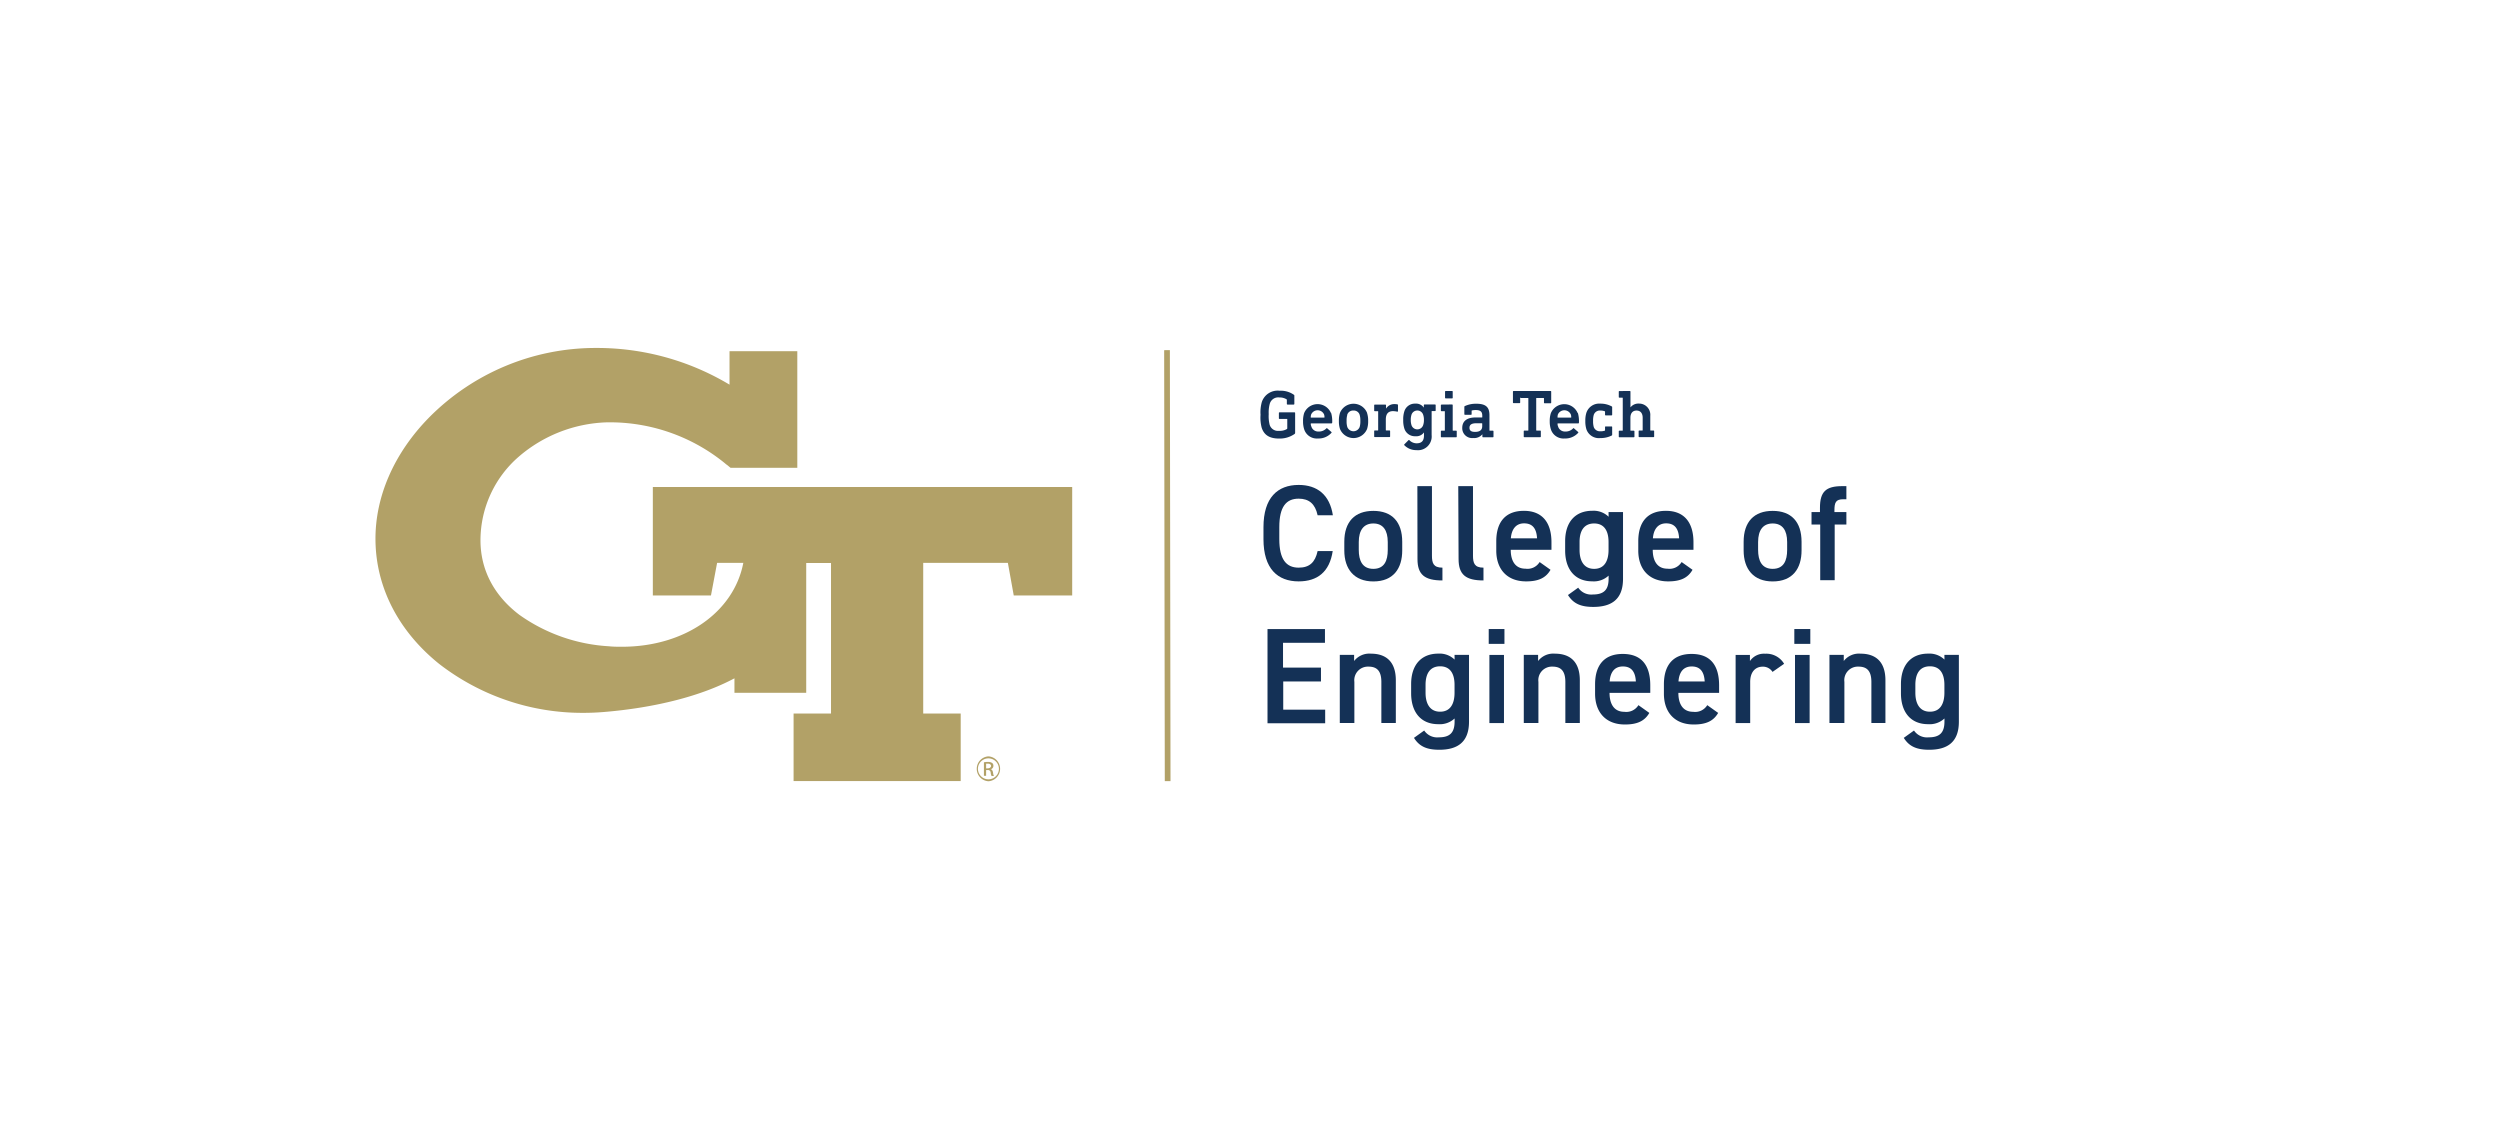 <svg id="Layer_1" data-name="Layer 1" xmlns="http://www.w3.org/2000/svg" viewBox="0 0 476.92 216"><defs><style>.cls-1{fill:#b2a167;}.cls-2{fill:#143156;}.cls-3{fill:none;stroke:#b2a167;stroke-miterlimit:10;stroke-width:1.09px;}</style></defs><path class="cls-1" d="M188.56,144.29h0a2.38,2.38,0,0,0,0,4.75,2.38,2.38,0,0,0,0-4.75Zm0,4.38a2,2,0,0,1,0-4h0a2,2,0,0,1,0,4Z"/><path class="cls-1" d="M189,146.74v0a.65.65,0,0,0,.51-.64.64.64,0,0,0-.24-.55,1.43,1.43,0,0,0-.82-.2,3.82,3.82,0,0,0-.75.07V148h.42V146.9h.3a.51.51,0,0,1,.57.47,2,2,0,0,0,.17.67h.45a2.05,2.05,0,0,1-.17-.65C189.38,147,189.22,146.79,189,146.74Zm-.57-.16h-.31v-.9l.31,0c.47,0,.64.23.64.46S188.77,146.58,188.42,146.58Z"/><path class="cls-1" d="M113.59,67h0Z"/><path class="cls-1" d="M124.54,92.91v20.68h11.09l1.17-6.21h5c-1.82,9.46-11.23,16-23.16,16-.81,0-1.64,0-2.46-.09a32.75,32.75,0,0,1-17.1-6c-4.88-3.7-7.44-8.64-7.42-14.3a21.12,21.12,0,0,1,7.28-15.85,27,27,0,0,1,16.78-6.57l1.2,0a34.74,34.74,0,0,1,21.4,7.83,4,4,0,0,0,.45.35l.42.35.18.14h12.73V67H139.17v6.38a49.18,49.18,0,0,0-25.58-7h-.18A44.7,44.7,0,0,0,81.88,79.62c-6.72,6.83-10.36,15.18-10.25,23.52.12,9,4.44,17.32,12.16,23.52a44.61,44.61,0,0,0,27.5,9.33c1.24,0,2.5-.05,3.74-.15,10-.81,18.83-3.09,25.08-6.44l0,2.76H153.8V107.4h4.73v28.72h-7.14V149h31.88V136.12h-7.15V107.38h16.15l1.12,6.21h11.15V92.91ZM113.59,67h0Z"/><path class="cls-2" d="M246.83,75.31a.19.19,0,0,1,.09.18v1.56a.13.13,0,0,1-.13.13h-1.17a.13.13,0,0,1-.13-.13v-.77s0-.08-.05-.1a2.5,2.5,0,0,0-1.37-.36A1.68,1.68,0,0,0,242.24,77a6.31,6.31,0,0,0-.21,2,6.79,6.79,0,0,0,.17,2A1.65,1.65,0,0,0,244,82.19a2.68,2.68,0,0,0,1.44-.31c.11-.06.13-.1.13-.2V80c0-.06,0-.08-.07-.08H244.1a.12.12,0,0,1-.13-.13v-1a.12.12,0,0,1,.13-.13h2.84a.13.13,0,0,1,.13.13v3.73a.3.3,0,0,1-.17.31,4.94,4.94,0,0,1-2.92.83c-1.78,0-2.83-.66-3.29-2.06a7.63,7.63,0,0,1-.22-2.47,7.23,7.23,0,0,1,.25-2.45,3.18,3.18,0,0,1,3.39-2.14A4.36,4.36,0,0,1,246.83,75.31Z"/><path class="cls-2" d="M253.93,78.75a5.68,5.68,0,0,1,.21,1.89.14.14,0,0,1-.15.13h-3.86s-.08,0-.08.07a1.17,1.17,0,0,0,.1.48,1.35,1.35,0,0,0,1.4,1,1.92,1.92,0,0,0,1.47-.59.13.13,0,0,1,.19,0l.77.67a.12.12,0,0,1,0,.19,3.29,3.29,0,0,1-2.57,1.06,2.53,2.53,0,0,1-2.61-1.74,4.82,4.82,0,0,1-.22-1.53,5,5,0,0,1,.2-1.55,2.77,2.77,0,0,1,5.14,0Zm-3.8.31a1.66,1.66,0,0,0-.08.54c0,.05,0,.07.08.07h2.46s.08,0,.08-.07a1.66,1.66,0,0,0-.08-.54,1.35,1.35,0,0,0-2.46,0Z"/><path class="cls-2" d="M260.78,78.75A4.71,4.71,0,0,1,261,80.3a4.64,4.64,0,0,1-.21,1.54,2.79,2.79,0,0,1-5.16,0,4.64,4.64,0,0,1-.21-1.54,4.71,4.71,0,0,1,.21-1.55,2.79,2.79,0,0,1,5.16,0Zm-3.76.39a3.7,3.7,0,0,0-.13,1.16,3.6,3.6,0,0,0,.13,1.15,1.26,1.26,0,0,0,2.36,0,3.6,3.6,0,0,0,.13-1.15,3.7,3.7,0,0,0-.13-1.16,1.15,1.15,0,0,0-1.17-.82A1.17,1.17,0,0,0,257,79.14Z"/><path class="cls-2" d="M266.57,77.14a.12.12,0,0,1,.12.13V78.4c0,.09-.05.16-.15.13a4.36,4.36,0,0,0-.77-.1c-.92,0-1.4.49-1.4,1.61v2s0,.08.08.08h.61a.12.12,0,0,1,.13.13v1a.12.12,0,0,1-.13.13h-2.78a.12.12,0,0,1-.13-.13v-1a.12.12,0,0,1,.13-.13h.55c.06,0,.08,0,.08-.08V78.52c0-.06,0-.08-.08-.08h-.55a.12.12,0,0,1-.13-.13v-1a.13.13,0,0,1,.13-.13h2a.13.13,0,0,1,.13.13v.65h0a1.81,1.81,0,0,1,1.57-.87A2.63,2.63,0,0,1,266.57,77.14Z"/><path class="cls-2" d="M271.62,77.76h0v-.47a.13.13,0,0,1,.13-.13h2a.13.13,0,0,1,.13.13v1a.12.12,0,0,1-.13.13h-.56c-.05,0-.08,0-.08.08V83a2.62,2.62,0,0,1-2.92,2.87,3.12,3.12,0,0,1-2.28-.93.12.12,0,0,1,0-.18l.77-.77a.12.12,0,0,1,.2,0,1.94,1.94,0,0,0,1.36.58c1,0,1.41-.52,1.41-1.49v-.59h0a1.78,1.78,0,0,1-1.62.73,2.1,2.1,0,0,1-2.14-1.52,5,5,0,0,1-.2-1.6,4.82,4.82,0,0,1,.2-1.58A2.09,2.09,0,0,1,270,77,1.79,1.79,0,0,1,271.62,77.76Zm-2.35,1.35a3.17,3.17,0,0,0-.14,1,3.05,3.05,0,0,0,.14,1,1.17,1.17,0,0,0,2.22,0,2.8,2.8,0,0,0,.15-1,2.91,2.91,0,0,0-.15-1,1.17,1.17,0,0,0-2.22,0Z"/><path class="cls-2" d="M277,77.16a.13.13,0,0,1,.13.13v4.79a.07.07,0,0,0,.08.08h.56a.12.12,0,0,1,.13.13v1a.12.12,0,0,1-.13.13H275a.12.12,0,0,1-.13-.13v-1a.12.12,0,0,1,.13-.13h.56c.05,0,.07,0,.07-.08V78.52c0-.06,0-.08-.07-.08H275a.12.12,0,0,1-.13-.13v-1a.13.13,0,0,1,.13-.13Zm0-2.57a.12.12,0,0,1,.13.13v1.13A.12.12,0,0,1,277,76h-1.2a.13.13,0,0,1-.13-.13V74.72a.13.13,0,0,1,.13-.13Z"/><path class="cls-2" d="M284.14,79.2v2.88a.07.07,0,0,0,.08.08h.56a.12.12,0,0,1,.13.13v1a.12.12,0,0,1-.13.13h-1.86a.12.12,0,0,1-.13-.13v-.45h0a2,2,0,0,1-1.75.72,1.88,1.88,0,0,1-2.09-1.92c0-1.37,1-2,2.5-2h1.24c.06,0,.08,0,.08-.08v-.25c0-.71-.27-1.09-1.28-1.09a3.34,3.34,0,0,0-.68.08.08.08,0,0,0-.07.09V79a.12.12,0,0,1-.13.13h-1.13a.13.13,0,0,1-.13-.13V77.63a.17.17,0,0,1,.11-.17,4.94,4.94,0,0,1,2.09-.44C283.45,77,284.14,77.67,284.14,79.2Zm-2.47,1.54c-.92,0-1.34.27-1.34.86s.38.79,1.07.79c.88,0,1.36-.35,1.36-1.07v-.5s0-.08-.08-.08Z"/><path class="cls-2" d="M295.79,74.59a.12.12,0,0,1,.13.13V76.8a.12.12,0,0,1-.13.13h-1.12a.12.12,0,0,1-.13-.13V76a.07.07,0,0,0-.08-.08h-1.32c-.06,0-.08,0-.08.08v6.06s0,.08.08.08h.67a.12.12,0,0,1,.13.13v1a.12.12,0,0,1-.13.13h-3a.12.12,0,0,1-.13-.13v-1a.12.12,0,0,1,.13-.13h.68c.05,0,.07,0,.07-.08V76s0-.08-.07-.08h-1.33A.07.07,0,0,0,290,76v.78a.12.12,0,0,1-.13.13h-1.12a.13.13,0,0,1-.13-.13V74.72a.13.13,0,0,1,.13-.13Z"/><path class="cls-2" d="M301,78.75a5.68,5.68,0,0,1,.21,1.89.13.13,0,0,1-.14.13h-3.87s-.07,0-.07.07a1.17,1.17,0,0,0,.09.48,1.35,1.35,0,0,0,1.4,1,1.92,1.92,0,0,0,1.47-.59c.07-.07.13-.08.19,0l.77.67a.12.12,0,0,1,0,.19,3.33,3.33,0,0,1-2.58,1.06,2.53,2.53,0,0,1-2.61-1.74,4.82,4.82,0,0,1-.22-1.53,4.71,4.71,0,0,1,.21-1.55,2.77,2.77,0,0,1,5.13,0Zm-3.8.31a1.69,1.69,0,0,0-.07.54c0,.05,0,.07.07.07h2.46c.05,0,.08,0,.08-.07a1.66,1.66,0,0,0-.08-.54,1.35,1.35,0,0,0-2.46,0Z"/><path class="cls-2" d="M307.45,77.52a.15.15,0,0,1,.1.16v1.43a.12.12,0,0,1-.13.13h-1.1a.12.12,0,0,1-.13-.13v-.57c0-.05,0-.06-.07-.09a2.28,2.28,0,0,0-.79-.13,1.22,1.22,0,0,0-1.29.82,3.82,3.82,0,0,0-.13,1.16,3.93,3.93,0,0,0,.13,1.17,1.23,1.23,0,0,0,1.29.8,2.12,2.12,0,0,0,.79-.11c.06,0,.07,0,.07-.09v-.59a.12.12,0,0,1,.13-.13h1.1a.12.12,0,0,1,.13.13v1.44a.16.16,0,0,1-.1.17,4.63,4.63,0,0,1-2.16.48,2.51,2.51,0,0,1-2.66-1.69,5.15,5.15,0,0,1-.2-1.58,4.9,4.9,0,0,1,.2-1.55A2.57,2.57,0,0,1,305.29,77,4.48,4.48,0,0,1,307.45,77.52Z"/><path class="cls-2" d="M310.91,74.59a.12.12,0,0,1,.13.13v3h0a1.91,1.91,0,0,1,1.63-.73,2.14,2.14,0,0,1,2.15,2.33v2.73a.07.07,0,0,0,.08.08h.53a.12.12,0,0,1,.13.13v1a.12.12,0,0,1-.13.13h-2.7a.12.12,0,0,1-.13-.13v-1a.12.12,0,0,1,.13-.13h.56a.07.07,0,0,0,.08-.08V79.69c0-.81-.39-1.37-1.17-1.37s-1.17.56-1.17,1.37v2.39s0,.08.08.08h.55a.13.13,0,0,1,.14.13v1a.13.13,0,0,1-.14.13h-2.73a.12.12,0,0,1-.12-.13v-1a.12.12,0,0,1,.12-.13h.56c.06,0,.08,0,.08-.08V75.94s0-.08-.08-.08h-.56a.12.12,0,0,1-.12-.13v-1a.12.12,0,0,1,.12-.13Z"/><path class="cls-2" d="M251.36,98.3c-.47-2.18-1.64-3.17-3.62-3.17-2.39,0-3.69,1.56-3.69,5.44v2.28c0,3.83,1.3,5.44,3.69,5.44,2.06,0,3.15-1,3.62-3.17h2.88c-.6,4-2.94,5.79-6.5,5.79-4,0-6.71-2.41-6.71-8.06v-2.28c0-5.65,2.71-8.06,6.71-8.06,3.56,0,5.93,1.89,6.53,5.79Z"/><path class="cls-2" d="M267.5,105c0,3.45-1.69,5.92-5.51,5.92-3.64,0-5.54-2.34-5.54-5.92v-1.64c0-3.82,2-5.9,5.54-5.9s5.51,2.08,5.51,5.9Zm-2.76-.08V103.4c0-2.26-.91-3.54-2.75-3.54s-2.78,1.3-2.78,3.54v1.51c0,2,.67,3.61,2.78,3.61S264.74,106.94,264.74,104.91Z"/><path class="cls-2" d="M270.39,92.74h2.78V106c0,1.4.26,2.29,2,2.29v2.44c-3.38,0-4.76-1.09-4.76-4.08Z"/><path class="cls-2" d="M278.19,92.74H281V106c0,1.4.26,2.29,2,2.29v2.44c-3.37,0-4.75-1.09-4.75-4.08Z"/><path class="cls-2" d="M295.79,108.7c-.91,1.59-2.37,2.21-4.65,2.21-3.72,0-5.7-2.41-5.7-5.87v-1.77c0-3.82,1.87-5.82,5.28-5.82s5.25,2.13,5.25,6v1.43H288.2v0c0,2,.78,3.61,2.83,3.61a2.7,2.7,0,0,0,2.68-1.27Zm-7.57-6h5c-.1-1.89-.88-2.86-2.47-2.86S288.35,101,288.22,102.72Z"/><path class="cls-2" d="M306.86,97.68h2.76v12.74c0,4-2.29,5.36-5.67,5.36-2.34,0-3.79-.6-4.83-2.27l1.95-1.4a3,3,0,0,0,2.8,1.3c2.08,0,3-.88,3-3v-.6a4.13,4.13,0,0,1-3.12,1.09c-3.45,0-5.17-2.47-5.17-5.87v-1.77c0-3.74,2-5.82,5.17-5.82a4.1,4.1,0,0,1,3.12,1.14Zm0,7.23V103.4c0-2.24-.91-3.54-2.75-3.54s-2.78,1.28-2.78,3.54v1.51c0,2,.78,3.61,2.78,3.61S306.86,106.94,306.86,104.91Z"/><path class="cls-2" d="M322.88,108.7c-.91,1.59-2.36,2.21-4.65,2.21-3.72,0-5.7-2.41-5.7-5.87v-1.77c0-3.82,1.87-5.82,5.28-5.82s5.25,2.13,5.25,6v1.43h-7.77v0c0,2,.78,3.61,2.83,3.61a2.7,2.7,0,0,0,2.68-1.27Zm-7.56-6h5c-.1-1.89-.88-2.86-2.47-2.86S315.44,101,315.32,102.72Z"/><path class="cls-2" d="M343.68,105c0,3.45-1.69,5.92-5.51,5.92-3.64,0-5.54-2.34-5.54-5.92v-1.64c0-3.82,2-5.9,5.54-5.9s5.51,2.08,5.51,5.9Zm-2.75-.08V103.4c0-2.26-.91-3.54-2.76-3.54s-2.78,1.3-2.78,3.54v1.51c0,2,.67,3.61,2.78,3.61S340.93,106.94,340.93,104.91Z"/><path class="cls-2" d="M347.19,97.68v-.81c0-3.06,1.12-4.13,4.24-4.13h.8v2.5h-.59c-1.46,0-1.69.65-1.69,2.15v.29h2.28v2.39H350v10.61h-2.76V100.07h-1.66V97.68Z"/><path class="cls-2" d="M252.76,120v2.63h-8v4.73H252V130h-7.2v5.38h8v2.6h-11V120Z"/><path class="cls-2" d="M255.59,124.93h2.73v1.17a3.68,3.68,0,0,1,3.23-1.4c2.68,0,4.73,1.35,4.73,5.09v8.14h-2.76V130.1c0-2.28-1-2.93-2.47-2.93a2.6,2.6,0,0,0-2.68,2.91v7.85h-2.78Z"/><path class="cls-2" d="M277.48,124.93h2.76v12.74c0,4-2.29,5.36-5.67,5.36-2.34,0-3.79-.6-4.83-2.27l1.95-1.4a3,3,0,0,0,2.8,1.3c2.08,0,3-.88,3-3v-.6a4.13,4.13,0,0,1-3.12,1.09c-3.45,0-5.17-2.47-5.17-5.87v-1.77c0-3.74,2-5.82,5.17-5.82a4.1,4.1,0,0,1,3.12,1.14Zm0,7.23v-1.51c0-2.24-.91-3.54-2.75-3.54s-2.78,1.28-2.78,3.54v1.51c0,2,.78,3.61,2.78,3.61S277.48,134.19,277.48,132.16Z"/><path class="cls-2" d="M284,120h3v2.83h-3Zm.13,4.94h2.78v13h-2.78Z"/><path class="cls-2" d="M290.69,124.93h2.73v1.17a3.66,3.66,0,0,1,3.23-1.4c2.67,0,4.73,1.35,4.73,5.09v8.14h-2.76V130.1c0-2.28-1-2.93-2.47-2.93a2.59,2.59,0,0,0-2.67,2.91v7.85h-2.79Z"/><path class="cls-2" d="M314.64,136c-.91,1.59-2.37,2.21-4.66,2.21-3.71,0-5.69-2.41-5.69-5.87v-1.77c0-3.82,1.87-5.82,5.28-5.82,3.56,0,5.25,2.13,5.25,6v1.43h-7.77v0c0,2,.78,3.61,2.83,3.61a2.71,2.71,0,0,0,2.68-1.27Zm-7.57-6h5c-.1-1.89-.89-2.86-2.47-2.86S307.2,128.21,307.07,130Z"/><path class="cls-2" d="M327.77,136c-.91,1.59-2.37,2.21-4.66,2.21-3.71,0-5.69-2.41-5.69-5.87v-1.77c0-3.82,1.87-5.82,5.28-5.82,3.56,0,5.25,2.13,5.25,6v1.43h-7.77v0c0,2,.78,3.61,2.83,3.61a2.7,2.7,0,0,0,2.68-1.27Zm-7.57-6h5c-.1-1.89-.89-2.86-2.47-2.86S320.33,128.21,320.2,130Z"/><path class="cls-2" d="M338.14,128.18a2.14,2.14,0,0,0-1.87-1c-1.4,0-2.39,1-2.39,2.91v7.85H331.1v-13h2.73v1.17a3.23,3.23,0,0,1,2.91-1.4,3.94,3.94,0,0,1,3.61,1.92Z"/><path class="cls-2" d="M342.3,120h3.05v2.83H342.3Zm.13,4.94h2.79v13h-2.79Z"/><path class="cls-2" d="M349,124.93h2.73v1.17a3.66,3.66,0,0,1,3.22-1.4c2.68,0,4.73,1.35,4.73,5.09v8.14H357V130.1c0-2.28-1-2.93-2.47-2.93a2.59,2.59,0,0,0-2.68,2.91v7.85H349Z"/><path class="cls-2" d="M370.93,124.93h2.76v12.74c0,4-2.29,5.36-5.67,5.36-2.34,0-3.8-.6-4.84-2.27l1.95-1.4a3,3,0,0,0,2.81,1.3c2.08,0,3-.88,3-3v-.6a4.13,4.13,0,0,1-3.12,1.09c-3.46,0-5.18-2.47-5.18-5.87v-1.77c0-3.74,2-5.82,5.18-5.82a4.12,4.12,0,0,1,3.12,1.14Zm0,7.23v-1.51c0-2.24-.91-3.54-2.76-3.54s-2.78,1.28-2.78,3.54v1.51c0,2,.78,3.61,2.78,3.61S370.93,134.19,370.93,132.16Z"/><line class="cls-3" x1="222.63" y1="66.8" x2="222.75" y2="149.02"/></svg>